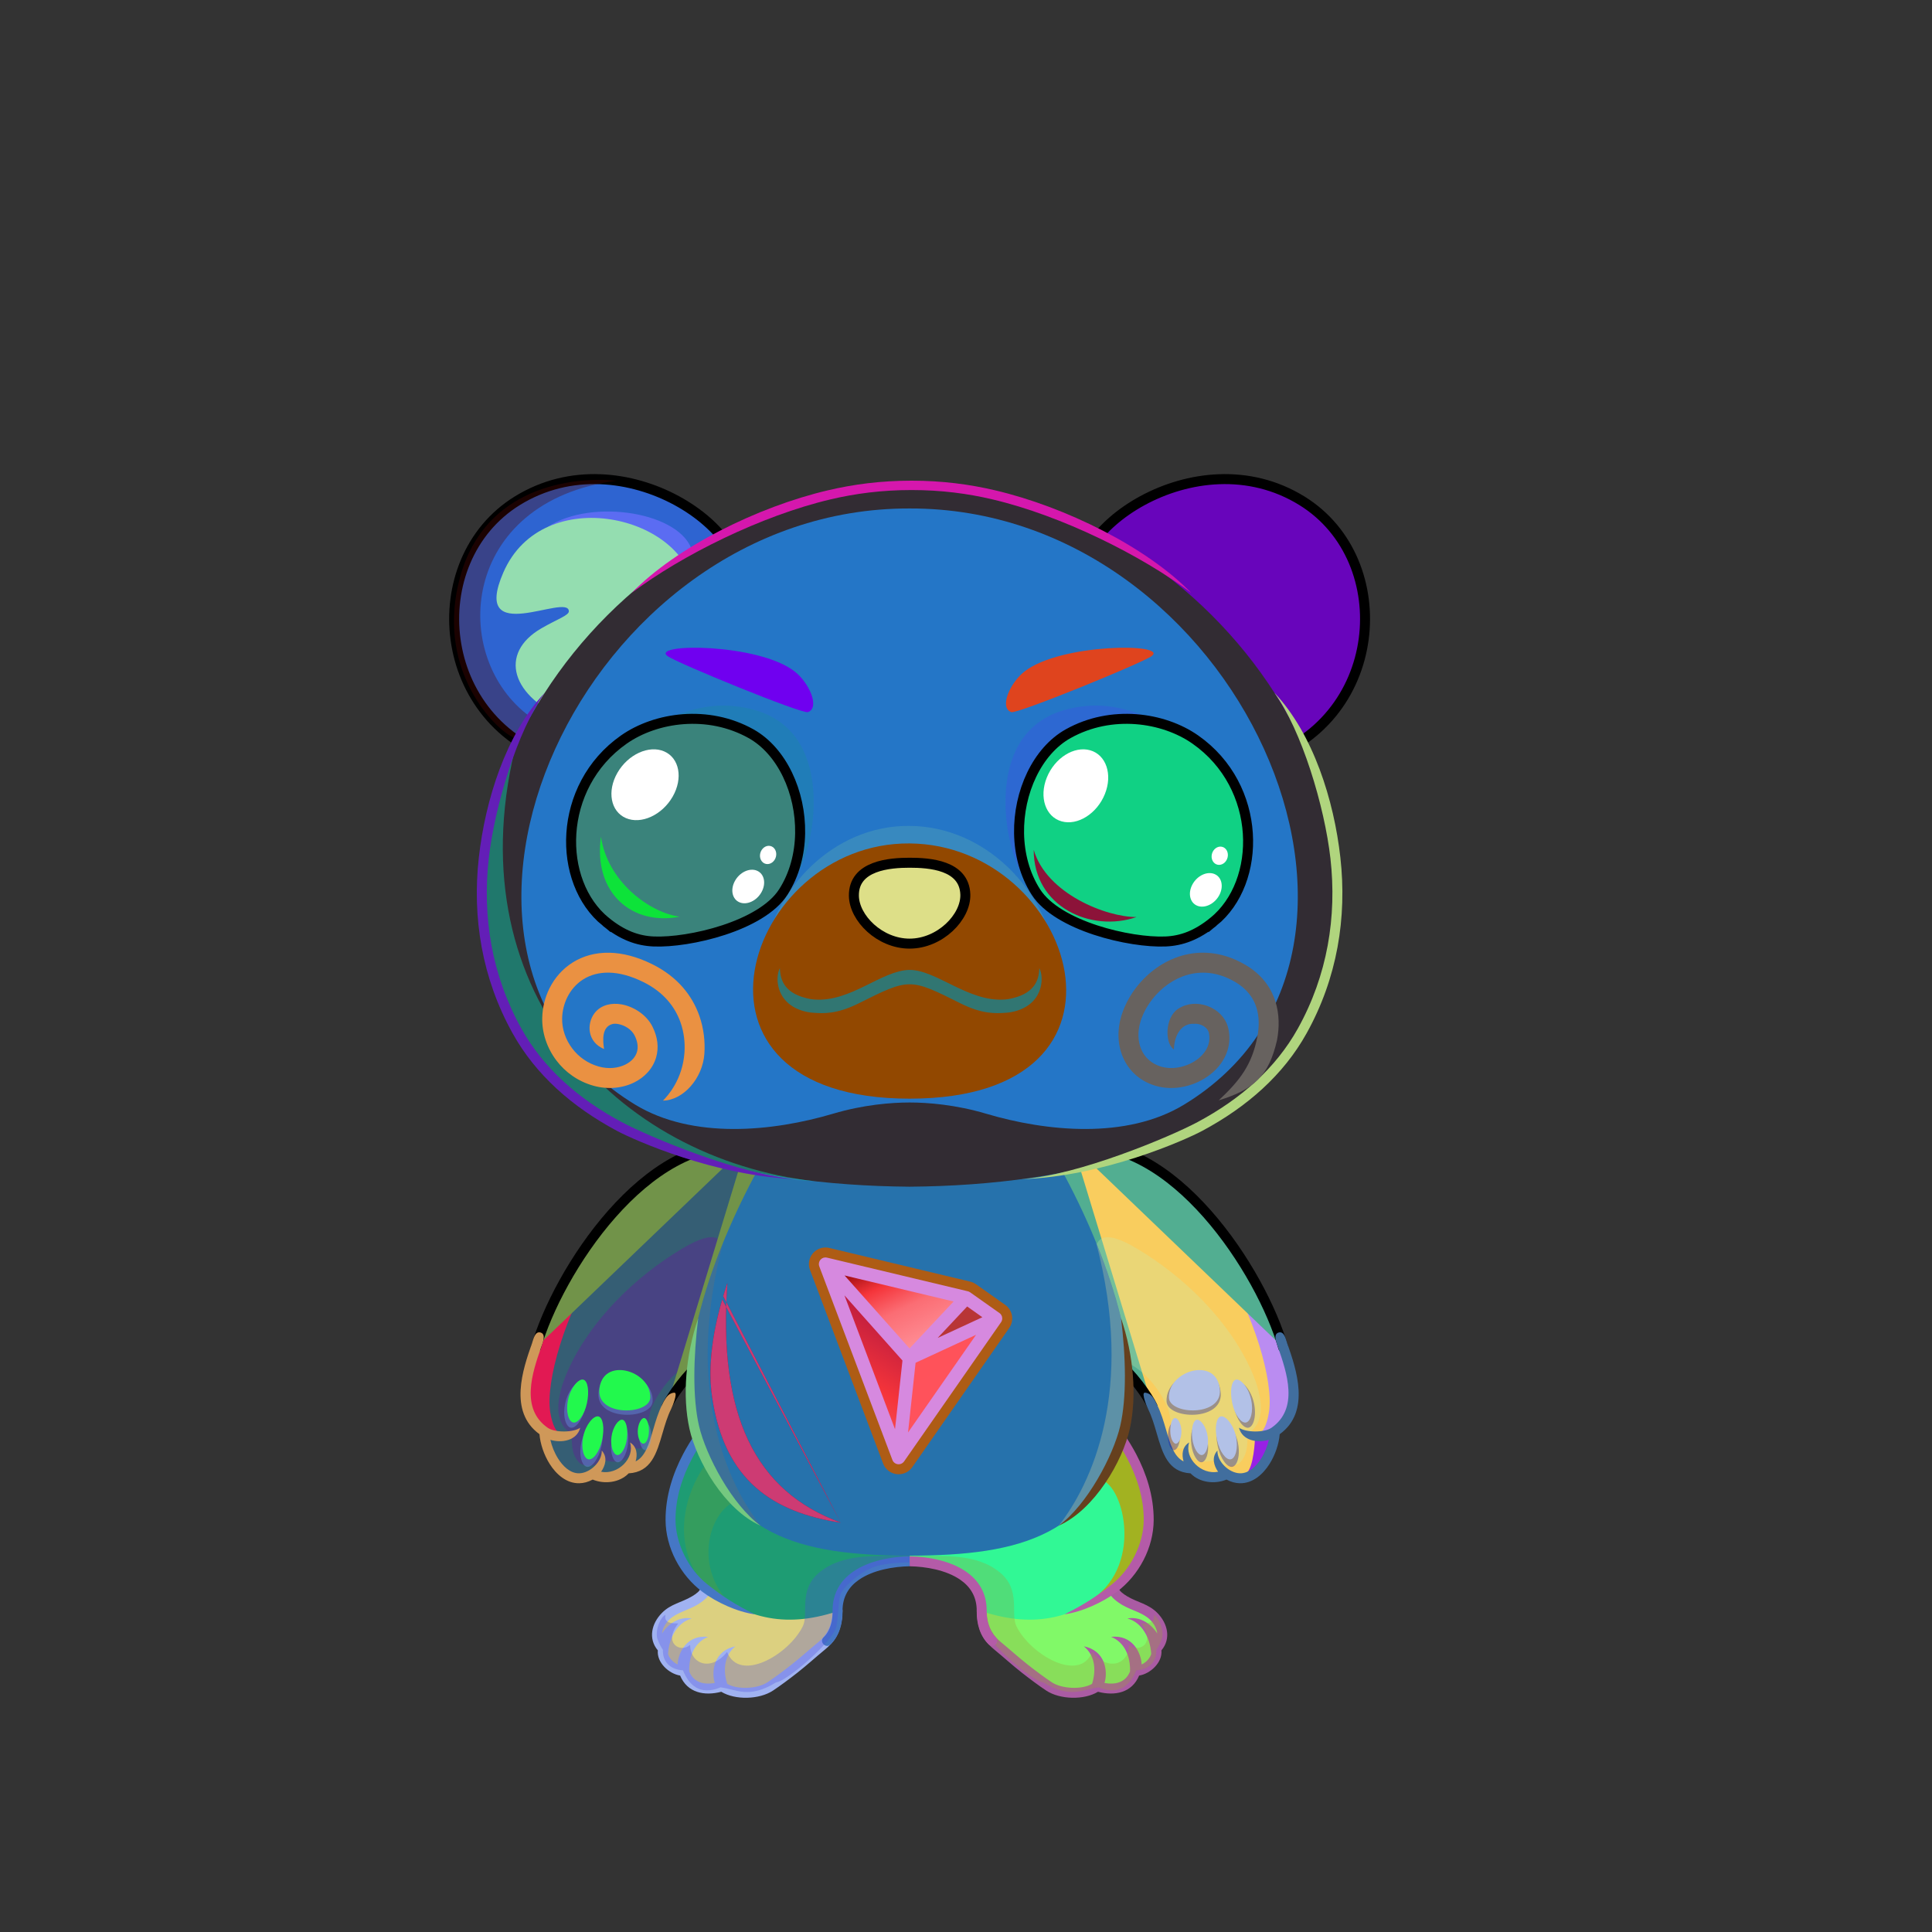 <?xml version="1.0" encoding="UTF-8"?><!DOCTYPE svg PUBLIC "-//W3C//DTD SVG 1.1//EN" "http://www.w3.org/Graphics/SVG/1.1/DTD/svg11.dtd"><!-- Creator: CorelDRAW 2017 --><svg xmlns="http://www.w3.org/2000/svg" xmlns:xlink="http://www.w3.org/1999/xlink" xml:space="preserve" width="290mm" height="290mm" version="1.1" style="shape-rendering:geometricPrecision; text-rendering:geometricPrecision; image-rendering:optimizeQuality; fill-rule:evenodd; clip-rule:evenodd" viewBox="0 0 29000 29000">
 <rect x="0" y="0" width="29000" height="29000" fill="#333333" stroke="none"/>
 <defs>
  <style type="text/css">
   <![CDATA[
    .str2 {stroke:black;stroke-width:150;stroke-miterlimit:22.926}
    .str3 {stroke:black;stroke-width:150;stroke-miterlimit:22.926}
    .str1 {stroke:black;stroke-width:150;stroke-linecap:round;stroke-linejoin:round;stroke-miterlimit:22.926}
    .str0 {stroke:black;stroke-width:150;stroke-linecap:round;stroke-linejoin:round;stroke-miterlimit:22.926}
    .fil10 {fill:none}
    .fil41 {fill:black;fill-rule:nonzero;fill-opacity:-7.8}
    .fil28 {fill:#BFBFBF}
    .fil21 {fill:#F77E80}
    .fil47 {fill:white}
    .fil38 {fill:black;fill-rule:nonzero}
    .fil1 {fill:black;fill-rule:nonzero}
    .fil37 {fill:#F5343A;fill-rule:nonzero}
    .fil35 {fill:black;fill-opacity:0.2}
    .fil42 {fill:black;fill-opacity:0.2}
    .fil4 {fill:black;fill-opacity:0.302}
    .fil30 {fill:black;fill-opacity:0.349}
    .fil11 {fill:black;fill-opacity:0.361}
    .fil33 {fill:black;fill-opacity:0.4}
    .fil46 {fill:black;fill-opacity:0.502}
    .fil20 {fill:url(#id0)}
    .fil18 {fill:url(#id1)}
    .fil19 {fill:url(#id2)}
    .fil22 {fill:url(#id3)}
    .fil36 {fill:url(#id4)}
    .fil12 {fill:url(#id5)}
    .fil15 {fill:url(#id6)}
    .fil17 {fill:url(#id7)}
    .fil34 {fill:url(#id8)}
    .fil43 {fill:url(#id9)}
    .fil13 {fill:url(#id10)}
    .fil16 {fill:url(#id11)}
    .fil29 {fill:url(#id12)}
    .fil26 {fill:url(#id13)}
    .fil24 {fill:url(#id14)}
    .fil9 {fill:url(#id15)}
    .fil45 {fill:url(#id16)}
    .fil50 {fill:url(#id17)}
    .fil5 {fill:url(#id18)}
    .fil0 {fill:url(#id19)}
    .fil44 {fill:url(#id20)}
    .fil53 {fill:url(#id21)}
    .fil32 {fill:url(#id22)}
    .fil48 {fill:url(#id23)}
    .fil6 {fill:url(#id24)}
    .fil7 {fill:url(#id25)}
    .fil25 {fill:url(#id26)}
    .fil39 {fill:url(#id27)}
    .fil40 {fill:url(#id28)}
    .fil2 {fill:url(#id29)}
    .fil27 {fill:url(#id30)}
    .fil49 {fill:url(#id31)}
    .fil51 {fill:url(#id32)}
    .fil52 {fill:url(#id33)}
    .fil23 {fill:url(#id34)}
    .fil3 {fill:url(#id35);fill-opacity:0.91}
    .fil14 {fill:url(#id36)}
    .fil8 {fill:url(#id37)}
    .fil31 {fill:url(#id38)}
   ]]>
  </style>
  <linearGradient id="id0" gradientUnits="userSpaceOnUse" x1="13689.14" y1="19214.55" x2="12400.63" y2="21331.32">
   <stop offset="0" style="stop-opacity:1; stop-color:#BF2225"/>
   <stop offset="0.278" style="stop-opacity:1; stop-color:#BD1C3F"/>
   <stop offset="0.671" style="stop-opacity:1; stop-color:#F5343A"/>
   <stop offset="1" style="stop-opacity:1; stop-color:#F55863"/>
  </linearGradient>
  <linearGradient id="id1" gradientUnits="userSpaceOnUse" x1="12803.88" y1="21499.13" x2="14531.93" y2="18674.16">
   <stop offset="0" style="stop-opacity:1; stop-color:#FF6B72"/>
   <stop offset="0.361" style="stop-opacity:1; stop-color:#F5343A"/>
   <stop offset="1" style="stop-opacity:1; stop-color:#FF9198"/>
  </linearGradient>
  <linearGradient id="id2" gradientUnits="userSpaceOnUse" x1="13143.46" y1="18858.17" x2="13812.47" y2="20261.84">
   <stop offset="0" style="stop-opacity:1; stop-color:#8F070A"/>
   <stop offset="0.29" style="stop-opacity:1; stop-color:#F5343A"/>
   <stop offset="0.569" style="stop-opacity:1; stop-color:#FB6D74"/>
   <stop offset="1" style="stop-opacity:1; stop-color:#FF9198"/>
  </linearGradient>
  <linearGradient id="id3" gradientUnits="userSpaceOnUse" x1="13757.94" y1="19873.88" x2="14692.66" y2="21454.8">
   <stop offset="0" style="stop-opacity:1; stop-color:#FF5258"/>
   <stop offset="1" style="stop-opacity:1; stop-color:#FF525E"/>
  </linearGradient>
  <linearGradient id="id4" gradientUnits="userSpaceOnUse" x1="13653.65" y1="16491.36" x2="13653.65" y2="12660.15">
   <stop offset="0" style="stop-opacity:1; stop-color:#E6E6E6"/>
   <stop offset="0.478" style="stop-opacity:1; stop-color:#FEFEFE"/>
   <stop offset="1" style="stop-opacity:1; stop-color:#FEFEFE"/>
  </linearGradient>
  <linearGradient id="id5" gradientUnits="userSpaceOnUse" x1="17896.65" y1="20497.34" x2="18443.17" y2="21705.21">
   <stop offset="0" style="stop-opacity:1; stop-color:#F5343A"/>
   <stop offset="1" style="stop-opacity:1; stop-color:#FF525E"/>
  </linearGradient>
  <linearGradient id="id6" gradientUnits="userSpaceOnUse" xlink:href="#id5" x1="9410.17" y1="20497.34" x2="8863.65" y2="21705.21">
  </linearGradient>
  <linearGradient id="id7" gradientUnits="userSpaceOnUse" x1="12781.95" y1="19074.78" x2="14553.78" y2="21198.05">
   <stop offset="0" style="stop-opacity:1; stop-color:#8F070A"/>
   <stop offset="0.09" style="stop-opacity:1; stop-color:#AD1114"/>
   <stop offset="0.361" style="stop-opacity:1; stop-color:#F5343A"/>
   <stop offset="1" style="stop-opacity:1; stop-color:#FF9198"/>
  </linearGradient>
  <linearGradient id="id8" gradientUnits="userSpaceOnUse" x1="13682.04" y1="16946.48" x2="13682.04" y2="7632.17">
   <stop offset="0" style="stop-opacity:1; stop-color:#CCBDBA"/>
   <stop offset="0.478" style="stop-opacity:1; stop-color:#FEFEFE"/>
   <stop offset="1" style="stop-opacity:1; stop-color:#FEFEFE"/>
  </linearGradient>
  <linearGradient id="id9" gradientUnits="userSpaceOnUse" x1="10647.75" y1="14118.59" x2="9910.58" y2="10870.69">
   <stop offset="0" style="stop-opacity:1; stop-color:#B31046"/>
   <stop offset="1" style="stop-opacity:1; stop-color:#190540"/>
  </linearGradient>
  <linearGradient id="id10" gradientUnits="userSpaceOnUse" x1="9220.43" y1="22079.64" x2="10384.51" y2="17298.75">
   <stop offset="0" style="stop-opacity:1; stop-color:#7D7D7D"/>
   <stop offset="0.102" style="stop-opacity:1; stop-color:#7D7D7D"/>
   <stop offset="0.71" style="stop-opacity:1; stop-color:#2C302F"/>
   <stop offset="1" style="stop-opacity:1; stop-color:#030909"/>
  </linearGradient>
  <linearGradient id="id11" gradientUnits="userSpaceOnUse" x1="13620.72" y1="23351.22" x2="13620.72" y2="17442.01">
   <stop offset="0" style="stop-opacity:1; stop-color:#7D7D7D"/>
   <stop offset="0.251" style="stop-opacity:1; stop-color:#707171"/>
   <stop offset="0.749" style="stop-opacity:1; stop-color:#2C302F"/>
   <stop offset="1" style="stop-opacity:1; stop-color:#030909"/>
  </linearGradient>
  <linearGradient id="id12" gradientUnits="userSpaceOnUse" x1="10190.65" y1="10122.86" x2="7704.9" y2="8467.66">
   <stop offset="0" style="stop-opacity:1; stop-color:#7D7D7D"/>
   <stop offset="0.549" style="stop-opacity:1; stop-color:#2C302F"/>
   <stop offset="1" style="stop-opacity:1; stop-color:#030909"/>
  </linearGradient>
  <linearGradient id="id13" gradientUnits="userSpaceOnUse" x1="7575.87" y1="7709.92" x2="10384.71" y2="10907.07">
   <stop offset="0" style="stop-opacity:1; stop-color:#C4C4C4"/>
   <stop offset="0.349" style="stop-opacity:1; stop-color:#A0A0A0"/>
   <stop offset="0.749" style="stop-opacity:1; stop-color:#2C302F"/>
   <stop offset="1" style="stop-opacity:1; stop-color:#030909"/>
  </linearGradient>
  <linearGradient id="id14" gradientUnits="userSpaceOnUse" x1="19730.95" y1="7709.92" x2="16922.11" y2="10907.07">
   <stop offset="0" style="stop-opacity:1; stop-color:#ABABAB"/>
   <stop offset="0.749" style="stop-opacity:1; stop-color:#2C302F"/>
   <stop offset="1" style="stop-opacity:1; stop-color:#030909"/>
  </linearGradient>
  <linearGradient id="id15" gradientUnits="userSpaceOnUse" x1="19075.86" y1="21645.25" x2="18708.72" y2="22027.64">
   <stop offset="0" style="stop-opacity:1; stop-color:#ABABAB"/>
   <stop offset="1" style="stop-opacity:1; stop-color:#A8A8A8"/>
  </linearGradient>
  <linearGradient id="id16" gradientUnits="userSpaceOnUse" x1="10689.25" y1="10750.88" x2="10421.03" y2="13470.77">
   <stop offset="0" style="stop-opacity:1; stop-color:black"/>
   <stop offset="0.522" style="stop-opacity:1; stop-color:#540E11"/>
   <stop offset="1" style="stop-opacity:1; stop-color:#B5072D"/>
  </linearGradient>
  <linearGradient id="id17" gradientUnits="userSpaceOnUse" xlink:href="#id16" x1="16617.57" y1="10750.88" x2="16885.79" y2="13470.77">
  </linearGradient>
  <linearGradient id="id18" gradientUnits="userSpaceOnUse" x1="11400.37" y1="23856.92" x2="11011.11" y2="25431.93">
   <stop offset="0" style="stop-opacity:1; stop-color:#7D7D7D"/>
   <stop offset="0.2" style="stop-opacity:1; stop-color:#7D7D7D"/>
   <stop offset="0.31" style="stop-opacity:1; stop-color:#767777"/>
   <stop offset="0.541" style="stop-opacity:1; stop-color:#5B5C5C"/>
   <stop offset="0.839" style="stop-opacity:1; stop-color:#2C302F"/>
   <stop offset="1" style="stop-opacity:1; stop-color:#2C302F"/>
  </linearGradient>
  <linearGradient id="id19" gradientUnits="userSpaceOnUse" xlink:href="#id18" x1="15907.29" y1="23856.92" x2="16296.55" y2="25431.93">
  </linearGradient>
  <linearGradient id="id20" gradientUnits="userSpaceOnUse" x1="12558.2" y1="12967.11" x2="9035.13" y2="11786.32">
   <stop offset="0" style="stop-opacity:1; stop-color:#FF333A"/>
   <stop offset="0.502" style="stop-opacity:1; stop-color:#FFF4D4"/>
   <stop offset="1" style="stop-opacity:1; stop-color:#FF333A"/>
  </linearGradient>
  <linearGradient id="id21" gradientUnits="userSpaceOnUse" x1="13828.69" y1="13436.25" x2="13846.44" y2="13107.02">
   <stop offset="0" style="stop-opacity:1; stop-color:#7C7B7B"/>
   <stop offset="1" style="stop-opacity:1; stop-color:white"/>
  </linearGradient>
  <linearGradient id="id22" gradientUnits="userSpaceOnUse" x1="14395.16" y1="7305.38" x2="12783.23" y2="17781.13">
   <stop offset="0" style="stop-opacity:1; stop-color:#A1A1A1"/>
   <stop offset="0.18" style="stop-opacity:1; stop-color:#7D7D7D"/>
   <stop offset="0.749" style="stop-opacity:1; stop-color:#2C302F"/>
   <stop offset="1" style="stop-opacity:1; stop-color:#030909"/>
  </linearGradient>
  <linearGradient id="id23" gradientUnits="userSpaceOnUse" xlink:href="#id9" x1="16659.07" y1="14118.59" x2="17396.24" y2="10870.69">
  </linearGradient>
  <linearGradient id="id24" gradientUnits="userSpaceOnUse" x1="12778.35" y1="24070.82" x2="10976.44" y2="20983.98">
   <stop offset="0" style="stop-opacity:1; stop-color:#7D7D7D"/>
   <stop offset="0.361" style="stop-opacity:1; stop-color:#7B7B7B"/>
   <stop offset="0.588" style="stop-opacity:1; stop-color:#5E6060"/>
   <stop offset="1" style="stop-opacity:1; stop-color:#030909"/>
  </linearGradient>
  <linearGradient id="id25" gradientUnits="userSpaceOnUse" xlink:href="#id10" x1="18086.39" y1="22079.64" x2="16922.31" y2="17298.75">
  </linearGradient>
  <linearGradient id="id26" gradientUnits="userSpaceOnUse" x1="17824.08" y1="8537.58" x2="18152.22" y2="7582.43">
   <stop offset="0" style="stop-opacity:1; stop-color:#BFBFBF"/>
   <stop offset="1" style="stop-opacity:1; stop-color:#9E9E9E"/>
  </linearGradient>
  <linearGradient id="id27" gradientUnits="userSpaceOnUse" x1="15378.24" y1="9791.98" x2="16842.65" y2="10373.67">
   <stop offset="0" style="stop-opacity:1; stop-color:#7D7D7D"/>
   <stop offset="0.749" style="stop-opacity:1; stop-color:#2C302F"/>
   <stop offset="1" style="stop-opacity:1; stop-color:#030909"/>
  </linearGradient>
  <linearGradient id="id28" gradientUnits="userSpaceOnUse" xlink:href="#id27" x1="11928.58" y1="9791.98" x2="10464.17" y2="10373.67">
  </linearGradient>
  <linearGradient id="id29" gradientUnits="userSpaceOnUse" xlink:href="#id24" x1="14529.31" y1="24070.82" x2="16331.22" y2="20983.98">
  </linearGradient>
  <linearGradient id="id30" gradientUnits="userSpaceOnUse" xlink:href="#id12" x1="17116.17" y1="10122.86" x2="19601.92" y2="8467.66">
  </linearGradient>
  <linearGradient id="id31" gradientUnits="userSpaceOnUse" xlink:href="#id20" x1="14748.62" y1="12967.11" x2="18271.69" y2="11786.32">
  </linearGradient>
  <radialGradient id="id32" gradientUnits="userSpaceOnUse" gradientTransform="matrix(1 -0 -0 0.726 0 3754)" cx="13653.67" cy="13690.59" r="836.48" fx="13653.67" fy="13690.59">
   <stop offset="0" style="stop-opacity:1; stop-color:#939393"/>
   <stop offset="0.6" style="stop-opacity:1; stop-color:#4C4949"/>
   <stop offset="0.851" style="stop-opacity:1; stop-color:#171616"/>
   <stop offset="1" style="stop-opacity:1; stop-color:#171616"/>
  </radialGradient>
  <radialGradient id="id33" gradientUnits="userSpaceOnUse" gradientTransform="matrix(1 -0 -0 0.584 0 5555)" xlink:href="#id32" cx="13653.67" cy="13340.43" r="836.48" fx="13653.67" fy="13340.43">
  </radialGradient>
  <radialGradient id="id34" gradientUnits="userSpaceOnUse" gradientTransform="matrix(0.985 -0 -0 1.111 207 -2221)" cx="13832.97" cy="19992.25" r="1397.02" fx="13832.97" fy="19992.25">
   <stop offset="0" style="stop-opacity:1; stop-color:#454545"/>
   <stop offset="0.71" style="stop-opacity:1; stop-color:#171616"/>
   <stop offset="1" style="stop-opacity:1; stop-color:#171616"/>
  </radialGradient>
  <linearGradient id="id35" gradientUnits="userSpaceOnUse" x1="16379.65" y1="23995.82" x2="17110.41" y2="21271.11">
   <stop offset="0" style="stop-opacity:1; stop-color:#D4D4D4"/>
   <stop offset="1" style="stop-opacity:1; stop-color:#5E6363"/>
  </linearGradient>
  <linearGradient id="id36" gradientUnits="userSpaceOnUse" x1="8903.26" y1="21515.15" x2="9511.95" y2="17305.01">
   <stop offset="0" style="stop-opacity:1; stop-color:#ABABAB"/>
   <stop offset="1" style="stop-opacity:1; stop-color:#454A4A"/>
  </linearGradient>
  <linearGradient id="id37" gradientUnits="userSpaceOnUse" xlink:href="#id36" x1="18403.56" y1="21515.15" x2="17794.87" y2="17305.01">
  </linearGradient>
  <linearGradient id="id38" gradientUnits="userSpaceOnUse" xlink:href="#id26" x1="20525.66" y1="9956.2" x2="18041.58" y2="8369.4">
  </linearGradient>
 </defs>
 <g id="RightLeg-Bear0">
  <path class="fil0" d="M17045.02 25080.05c-65.86,213.15 -260.14,328.14 -578.17,231.97 -81.99,81.51 -466.13,170.06 -720.09,2.31 -240.73,-159.02 -606.9,-457.49 -719.53,-564.43 -95.91,-91.05 -335.19,-219.71 -291.56,-564.9 777.18,87.34 1298.98,173.09 1927.21,-305.82 18.37,145.39 320.47,205.15 479.18,266.38 232.58,89.72 426.12,392.23 210.82,604.16 41.81,135.05 -121.47,330.33 -307.86,330.33z" style="fill:#81f968"/>
  <path class="fil1" d="M16962.6 25088.87c-67.54,167.03 -220.17,202.59 -383.78,173.31 53.44,-170.94 15.37,-485.87 -309.29,-549.81 160.12,130.35 191.43,344.76 122.6,562.86 -153.48,90.33 -454.38,75.57 -604.06,-23.3 -104.61,-69.1 -234.66,-166.07 -356.83,-261.92 -142.47,-111.77 -270.73,-229.09 -408.59,-342.46 -97.28,-79.99 -204.79,-212.04 -212.86,-453.17 5.18,-40.93 -23.81,-78.32 -64.74,-83.5 -40.93,-5.18 -84.35,23.5 -83.5,64.74 7.11,344.18 143.59,486.54 266.18,587.35 138.68,114.04 267.52,232.32 410.93,344.82 124.23,97.46 257.57,196.8 366.79,268.94 204.89,135.33 566.96,144.82 775.86,17.28 251.24,65.96 509.04,17.67 617.62,-243.3 169.19,-26.96 352.23,-196.26 334.48,-377.99 148.84,-176.72 93.4,-405.04 -60.46,-561.35 -136.41,-138.6 -293.81,-154.8 -454.41,-250.84 -65.73,-39.3 -119.7,-82.31 -124.62,-120.29l-137.17 72.77c19.78,63.97 119.47,136.64 185.03,175.84 138.41,82.77 316.15,117.3 424.53,227.4 52.93,53.78 97.63,126.43 104.3,203.14 -86.31,-137.49 -252.39,-261.4 -446.65,-225.36 212.7,56.68 340.51,283.67 356.31,531.71 -17.61,67.46 -81.66,129.94 -143.55,158.4 -8.28,-179.76 -140.66,-449.4 -458.95,-414.63 196.97,78.69 290.7,282.6 284.83,519.36z" style="fill:#aa5ba3"/>
  <path class="fil2" d="M13653.83 20746.55c650.97,0 2263.38,-51.99 2620.02,230.07 302.7,239.4 971.26,977.51 968.73,1838.18 -1.31,444.58 -256.15,819.29 -523.76,1019.76 -578.07,425.76 -1150.44,626.57 -1983.15,350.44 7.37,-583.47 -642.22,-741.69 -1081.84,-749.4l0 -2689.05z" style="fill:#31f895"/>
  <path class="fil3" d="M16247.15 24087.66c758.27,-294.07 985.42,-968.78 985.88,-1126.95 2.26,-775.51 -323.08,-1480.28 -651.92,-1781.6 -248.58,370.38 -140.96,1000.41 -29.08,1039.06 361.61,166.96 608.94,1430.06 -304.88,1869.49z" style="fill:#adab16"/>
  <path class="fil4" d="M15007.5 23601.77c323.63,266.52 154.86,620.16 250.55,811.8 213.94,428.44 951.06,851.73 1135.8,383.18 233.75,293.7 550.44,191.8 554.21,-107.14 148.9,130.48 410.71,-28.9 178.44,-320.73 54.27,-4.37 221.52,15.54 191.31,-128.69 70.38,25.9 155.88,211.86 124.53,351.15 -33.65,94.58 -57.67,128.64 -85.36,173.29 5.83,170.67 -97.86,293.21 -301.19,307.99 -85.17,209.73 -244.91,387.26 -564.93,254.73 -236.98,30.75 -426.27,177.18 -833.54,-74.78l-0.14 0c-149.73,-7.47 -865.33,-621 -905.48,-840.21 -29.93,-163.39 -30,-400.16 -61.55,-482.5 -37.3,-97.35 -258.05,-310.81 -484.64,-402.63 -115.48,-46.79 -333.67,-73.12 -551.84,-75.26l0 -101.06c484.92,12.09 994.3,-45.24 1353.83,250.86z" style="fill:#9aa13a"/>
  <path class="fil1" d="M16689.71 23781.69c-237.77,187.29 -416.69,303.06 -710.77,449.51 260.19,-35.35 573.2,-178.31 784.7,-336.87 332.28,-249.12 552.44,-662.15 553.65,-1079.53 1.06,-359.93 -110.07,-697.96 -263.66,-989.4 -226.43,-429.65 -547.13,-759.98 -733.49,-907.37 -32.35,-25.56 -79.32,-20.05 -104.88,12.3 -25.56,32.35 -20.05,79.32 12.3,104.88 175.54,138.83 478.26,451.2 693.65,859.91 143.68,272.63 247.63,587.32 246.66,919.68 -1.04,357.82 -198.12,746.3 -478.16,966.89zm-1744.6 794.49c70.91,68.22 -32.82,176.03 -103.72,107.82 -135.15,-130.4 -182.68,-317.22 -180.43,-499.88 2.74,-217.97 -98.64,-368.84 -245.95,-470.89 -212.56,-147.24 -519.37,-198.52 -761.18,-202.9l0 -149.45 1.17 0.01c264.94,4.65 604.06,62.42 844.97,229.3 185.93,128.8 313.88,319.59 310.41,595.69 -1.74,139.36 31.09,290.31 134.73,390.3z" style="fill:#b45ba8"/>
 </g>
 <g id="LeftLeg-Bear0">
  <path class="fil5" d="M10262.64 25080.05c65.86,213.15 260.14,328.14 578.17,231.97 81.99,81.51 466.13,170.06 720.09,2.31 240.73,-159.02 606.9,-457.49 719.53,-564.43 95.91,-91.05 335.19,-219.71 291.56,-564.9 -777.18,87.34 -1298.98,173.09 -1927.21,-305.82 -18.37,145.39 -320.47,205.15 -479.18,266.38 -232.58,89.72 -426.12,392.23 -210.82,604.16 -41.81,135.05 121.47,330.33 307.86,330.33z" style="fill:#dcd080"/>
  <path class="fil1" d="M10345.06 25088.87c67.54,167.03 220.17,202.59 383.78,173.31 -53.44,-170.94 -15.37,-485.87 309.29,-549.81 -160.12,130.35 -191.43,344.76 -122.6,562.86 153.48,90.33 454.38,75.57 604.06,-23.3 104.61,-69.1 234.66,-166.07 356.83,-261.92 142.47,-111.77 270.73,-229.09 408.59,-342.46 97.28,-79.99 204.79,-212.04 212.86,-453.17 -5.18,-40.93 23.81,-78.32 64.74,-83.5 40.93,-5.18 84.35,23.5 83.5,64.74 -7.11,344.18 -143.59,486.54 -266.18,587.35 -138.68,114.04 -267.52,232.32 -410.93,344.82 -124.23,97.46 -257.57,196.8 -366.79,268.94 -204.89,135.33 -566.96,144.82 -775.86,17.28 -251.24,65.96 -509.04,17.67 -617.62,-243.3 -169.19,-26.96 -352.23,-196.26 -334.48,-377.99 -148.84,-176.72 -93.4,-405.04 60.46,-561.35 136.41,-138.6 293.81,-154.8 454.41,-250.84 65.73,-39.3 119.7,-82.31 124.62,-120.29l137.17 72.77c-19.78,63.97 -119.47,136.64 -185.03,175.84 -138.41,82.77 -316.15,117.3 -424.53,227.4 -52.93,53.78 -97.63,126.43 -104.3,203.14 86.31,-137.49 252.39,-261.4 446.65,-225.36 -212.7,56.68 -340.51,283.67 -356.31,531.71 17.61,67.46 81.66,129.94 143.55,158.4 8.28,-179.76 140.66,-449.4 458.95,-414.63 -196.97,78.69 -290.7,282.6 -284.83,519.36z" style="fill:#a0b2f1"/>
  <path class="fil6" d="M13653.83 20746.55c-650.97,0 -2263.38,-51.99 -2620.02,230.07 -302.7,239.4 -971.26,977.51 -968.73,1838.18 1.31,444.58 256.15,819.29 523.76,1019.76 578.07,425.76 1150.44,626.57 1983.15,350.44 -7.37,-583.47 642.22,-741.69 1081.84,-749.4l0 -2689.05z" style="fill:#1e9c73"/>
  <path class="fil4" d="M10961.07 24074.14c-950.21,-479.04 -872.02,-1699.12 -88.35,-2417.2 248.58,370.38 293.58,837.57 181.7,876.22 -366.02,105.22 -681.82,938.29 -93.35,1540.98z" style="fill:#67a12f"/>
  <path class="fil1" d="M10617.95 23781.69c237.77,187.29 416.69,303.06 710.77,449.51 -260.19,-35.35 -573.2,-178.31 -784.7,-336.87 -332.28,-249.12 -552.44,-662.15 -553.65,-1079.53 -1.06,-359.93 110.07,-697.96 263.66,-989.4 226.43,-429.65 547.13,-759.98 733.49,-907.37 32.35,-25.56 79.32,-20.05 104.88,12.3 25.56,32.35 20.05,79.32 -12.3,104.88 -175.54,138.83 -478.26,451.2 -693.65,859.91 -143.68,272.63 -247.63,587.32 -246.66,919.68 1.04,357.82 198.12,746.3 478.16,966.89zm1744.6 794.49c-70.91,68.22 32.82,176.03 103.72,107.82 135.15,-130.4 182.68,-317.22 180.43,-499.88 -2.74,-217.97 98.64,-368.84 245.95,-470.89 212.56,-147.24 519.37,-198.52 761.18,-202.9l0 -149.45 -1.17 0.01c-264.94,4.65 -604.06,62.42 -844.97,229.3 -185.93,128.8 -313.88,319.59 -310.41,595.69 1.74,139.36 -31.09,290.31 -134.73,390.3z" style="fill:#4577c5"/>
  <path class="fil4" d="M12299.84 23601.77c-323.63,266.52 -154.86,620.16 -250.55,811.8 -213.94,428.44 -951.06,851.73 -1135.8,383.18 -233.75,293.7 -550.44,191.8 -554.21,-107.14 -148.9,130.48 -410.71,-28.9 -178.44,-320.73 -54.27,-4.37 -221.52,15.54 -191.31,-128.69 -70.38,25.9 -155.88,211.86 -124.53,351.15 33.65,94.58 57.67,128.64 85.36,173.29 -5.83,170.67 97.86,293.21 301.19,307.99 85.17,209.73 244.91,387.26 564.93,254.73 236.98,30.75 426.27,177.18 833.54,-74.78l0.14 0c149.73,-7.47 865.33,-621 905.48,-840.21 29.93,-163.39 30,-400.16 61.55,-482.5 37.3,-97.35 258.05,-310.81 484.64,-402.63 115.48,-46.79 333.67,-73.12 551.84,-75.26l0 -101.06c-484.92,12.09 -994.3,-45.24 -1353.83,250.86z" style="fill:#4b4ae0"/>
 </g>
 <g id="RightHand-Bear0">
 <animateTransform type="translate" values="0;0 200;0;0 200;0;0 200;0;0 200;0" dur="10" repeatCount="indefinite" additive="sum" attributeName="transform"/>
  <path class="fil7" d="M16110.99 17210.14c1487.2,-179.62 2829.8,1878.2 3150.73,3021.26 94.03,334.9 165.7,590.8 146.22,847.93 -12.5,164.95 -144.13,356.5 -256.15,433.59 -154.64,374.06 -196.29,563.77 -432.28,655.06 -96.5,37.33 -209.28,-31.83 -313.36,-33.88 -102.12,-2.02 -195.54,63.8 -297.83,21.9 -118.74,-48.63 -208.79,-50.73 -317.52,-155.9 -48.04,-46.46 -149.23,-32.01 -196.34,-97.14 -137.18,-189.62 -211.82,-519.89 -296.13,-789.96 -48.35,-154.87 -295.31,-476.71 -570.89,-704.91 -149.09,-820.19 -321.58,-1468.41 -1092.14,-3106.53 168.83,-46.29 289.96,-68.99 475.69,-91.42z" style="fill:#f9cd5e"/>
  <path class="fil8" d="M17033.73 17369.7c1208.49,612.69 3170.21,3646.62 2131.29,4081.48 -195.21,81.7 -355.81,95.88 -355.81,95.88 0,0 172,59.51 238.13,-348.37 74.25,-458.03 -222.32,-1479.37 -735.07,-2289.93 -498.82,-788.55 -1023.61,-1462.09 -1427.02,-1600.09 -335.13,-114.63 148.48,61.03 148.48,61.03z" style="fill:#ba8cf1"/>
  <path class="fil9" d="M18837.86 21590.98c0,0 -15.44,445.39 -134.5,526.97 -119.06,81.58 209.5,-88.21 293.27,-230.42 83.77,-142.21 114.63,-353.87 114.63,-353.87l-273.4 57.32z" style="fill:#9821e4"/>
  <path class="fil10 str0" d="M16110.99 17205.14c1487.2,-179.62 2823.27,1880.05 3150.73,3021.26m-1963.39 881.6c-68.57,-147.09 -295.31,-476.71 -570.89,-704.91 -149.09,-820.19 -321.58,-1468.41 -1092.14,-3106.53 168.83,-46.29 289.96,-68.99 475.69,-91.42" style="fill:#52ae91"/>
  <path class="fil4" d="M16727.44 20408.09c-173.81,-1053.32 -718.32,-2297.45 340.52,-1665.19 704.21,420.47 1376.56,1074.48 1712.98,1826.51 188.08,420.42 215.26,792.27 -48.11,944.83 -20.33,122.02 14.8,287.6 -111.79,431.12 -72.79,82.53 -276.48,73.14 -358.24,-35.08 -421.29,118.61 -398.52,-135.65 -443.51,-164.42 -43.48,-27.81 -139.4,39.08 -184.27,-52.87 -50.97,-104.44 -37.96,-417.65 -121.09,-593.43 -219.4,-463.89 -574.4,-694.62 -786.49,-691.47z" style="fill:#c8ecad"/>
  <path class="fil1" d="M19189.61 20002.65c89,-29.24 112.46,105.4 134.97,169.88 130.12,372.59 354.65,1015.84 -115.5,1354.96 -11.45,142.69 -66.57,310.32 -153.54,447.59 -98.14,154.89 -251.83,293.46 -445.9,288.96 -64.5,-1.5 -131.3,-18.64 -199.31,-55.06 -175.97,72.73 -404.38,47.34 -540.06,-93.53 -338.2,-20.25 -419.03,-297.56 -508.88,-605.81 -35.64,-122.28 -72.9,-250.1 -129.86,-362.95 -18.6,-36.89 -93.08,-220.91 -56.19,-239.51 15.72,-7.93 66.22,3.88 100.82,36.19 46.59,43.49 78.3,114.77 88.97,135.94 62.75,124.33 102.14,259.45 139.82,388.73 60.09,206.16 115.33,395.45 260.74,467.92 -29.02,-101.22 -22.04,-218.67 83.96,-284.43 -75.64,237.25 182.22,489.66 434.39,439.97 -64.55,-92.2 -101.19,-218.7 -9.86,-318.11 -5.91,163.55 171.75,337.36 338.38,341.23 137.74,3.17 248.09,-111.97 316.42,-219.82 55.25,-87.21 95.42,-187.6 116.37,-282.13 -169.22,50.33 -397.01,13.81 -448.25,-182.45 104,73.31 377.95,77.3 488.18,1.12 414.2,-287.73 231.63,-827.19 98.08,-1209.59 -22.08,-63.24 -77.52,-192.49 6.25,-219.1z" style="fill:#416e9e"/>
  <path class="fil11" d="M17621.41 21767.77c-44.23,0.54 -88.59,-86.91 -89.97,-201.35 -1.39,-114.46 33.34,-207.69 77.57,-208.22 44.23,-0.53 99.66,95.54 101.05,209.99 1.38,114.46 -44.43,199.05 -88.65,199.58zm702.29 -855.75c29.65,427.18 -805.17,395.66 -813.4,120.01 -13.08,-437.77 775.51,-665.92 813.4,-120.01zm417.47 517.84c-74.25,15.86 -178.47,-116.28 -219.52,-308.41 -41.04,-192.13 -14.14,-360.75 60.1,-376.61 74.25,-15.86 200.04,127.05 241.08,319.18 41.04,192.14 -7.42,349.98 -81.66,365.84zm-242.56 587.53c-74.24,15.86 -178.47,-116.28 -219.51,-308.41 -41.05,-192.13 -14.15,-360.75 60.09,-376.61 74.25,-15.86 200.04,127.05 241.08,319.19 41.05,192.13 -7.41,349.97 -81.66,365.83zm-459.74 -68.25c-61.01,7.69 -136.03,-106.13 -155.93,-264.02 -19.89,-157.89 13.43,-292.12 74.44,-299.8 61.01,-7.69 152.69,116.31 172.59,274.19 19.89,157.89 -30.09,281.94 -91.1,289.63z" style="fill:#0e14ab"/>
  <path class="fil12" d="M17650.5 21670.08c-41.57,0.51 -83.27,-81.69 -84.57,-189.27 -1.3,-107.59 31.34,-195.22 72.92,-195.72 41.57,-0.5 93.68,89.81 94.98,197.39 1.3,107.59 -41.76,187.1 -83.33,187.6zm660.15 -804.39c27.87,401.54 -756.85,371.91 -764.59,112.81 -12.29,-411.5 728.97,-625.96 764.59,-112.81zm392.41 486.76c-69.79,14.91 -167.76,-109.3 -206.34,-289.9 -38.58,-180.6 -13.3,-339.1 56.49,-354.01 69.79,-14.91 188.03,119.43 226.61,300.03 38.58,180.6 -6.97,328.97 -76.76,343.88zm-228 552.27c-69.79,14.91 -167.76,-109.3 -206.34,-289.9 -38.58,-180.6 -13.3,-339.1 56.49,-354.01 69.79,-14.91 188.03,119.43 226.61,300.03 38.58,180.6 -6.97,328.97 -76.76,343.88zm-432.15 -64.16c-57.35,7.23 -127.87,-99.76 -146.57,-248.17 -18.7,-148.41 12.62,-274.59 69.97,-281.81 57.35,-7.23 143.53,109.33 162.23,257.74 18.7,148.41 -28.28,265.02 -85.63,272.24z" style="fill:#b2c1e7"/>
  <path class="fil10 str1" d="M18409.93 10222.23c0,0 -1319.27,-1451.7 -2155.07,-1297.46" style="fill:#042b73"/>
 </g>
 <g id="LeftHand-Bear0">
 <animateTransform type="translate" values="0;0 200;0;0 200;0;0 200;0;0 200;0" dur="10" repeatCount="indefinite" additive="sum" attributeName="transform"/>
  <path class="fil13" d="M11195.83 17210.14c-1487.2,-179.62 -2829.8,1878.2 -3150.73,3021.26 -94.03,334.9 -165.7,590.8 -146.22,847.93 12.5,164.95 144.13,356.5 256.15,433.59 154.64,374.06 196.29,563.77 432.28,655.06 96.5,37.33 209.28,-31.83 313.36,-33.88 102.12,-2.02 195.54,63.8 297.83,21.9 118.74,-48.63 208.79,-50.73 317.52,-155.9 48.04,-46.46 149.23,-32.01 196.34,-97.14 137.18,-189.62 211.82,-519.89 296.13,-789.96 48.35,-154.87 295.31,-476.71 570.89,-704.91 149.09,-820.19 321.58,-1468.41 1092.14,-3106.53 -168.83,-46.29 -289.96,-68.99 -475.69,-91.42z" style="fill:#355e74"/>
  <path class="fil14" d="M10273.09 17369.7c-1208.49,612.69 -3170.21,3646.62 -2131.29,4081.48 195.21,81.7 355.81,95.88 355.81,95.88 0,0 -172,59.51 -238.13,-348.37 -74.25,-458.03 222.32,-1479.37 735.07,-2289.93 498.82,-788.55 1023.61,-1462.09 1427.02,-1600.09 335.13,-114.63 -148.48,61.03 -148.48,61.03z" style="fill:#e21953"/>
  <path class="fil4" d="M10579.38 20408.09c173.81,-1053.32 718.32,-2297.45 -340.52,-1665.19 -704.21,420.47 -1376.56,1074.48 -1712.98,1826.51 -188.08,420.42 -215.26,792.27 48.11,944.83 20.33,122.02 -14.8,287.6 111.79,431.12 72.79,82.53 276.48,73.14 358.24,-35.08 421.29,118.61 398.52,-135.65 443.51,-164.42 43.48,-27.81 139.4,39.08 184.27,-52.87 50.97,-104.44 37.96,-417.65 121.09,-593.43 219.4,-463.89 574.4,-694.62 786.49,-691.47z" style="fill:#7504a6"/>
  <path class="fil10 str0" d="M11195.83 17205.14c-1487.2,-179.62 -2823.27,1880.05 -3150.73,3021.26m1963.39 881.6c68.57,-147.09 295.31,-476.71 570.89,-704.91 149.09,-820.19 321.58,-1468.41 1092.14,-3106.53 -168.83,-46.29 -289.96,-68.99 -475.69,-91.42" style="fill:#719349"/>
  <path class="fil1" d="M8117.21 20002.65c-89,-29.24 -112.46,105.4 -134.97,169.88 -130.12,372.59 -354.65,1015.84 115.5,1354.96 11.45,142.69 66.57,310.32 153.54,447.59 98.14,154.89 251.83,293.46 445.9,288.96 64.5,-1.5 131.3,-18.64 199.31,-55.06 175.97,72.73 404.38,47.34 540.06,-93.53 338.2,-20.25 419.03,-297.56 508.88,-605.81 35.64,-122.28 72.9,-250.1 129.86,-362.95 18.6,-36.89 93.08,-220.91 56.19,-239.51 -15.72,-7.93 -66.22,3.88 -100.82,36.19 -46.59,43.49 -78.3,114.77 -88.97,135.94 -62.75,124.33 -102.14,259.45 -139.82,388.73 -60.09,206.16 -115.33,395.45 -260.74,467.92 29.02,-101.22 22.04,-218.67 -83.96,-284.43 75.64,237.25 -182.22,489.66 -434.39,439.97 64.55,-92.2 101.19,-218.7 9.86,-318.11 5.91,163.55 -171.75,337.36 -338.38,341.23 -137.74,3.17 -248.09,-111.97 -316.42,-219.82 -55.25,-87.21 -95.42,-187.6 -116.37,-282.13 169.22,50.33 397.01,13.81 448.25,-182.45 -104,73.31 -377.95,77.3 -488.18,1.12 -414.2,-287.73 -231.63,-827.19 -98.08,-1209.59 22.08,-63.24 77.52,-192.49 -6.25,-219.1z" style="fill:#cf9859"/>
  <path class="fil11" d="M9685.41 21767.77c44.23,0.54 88.59,-86.91 89.97,-201.35 1.39,-114.46 -33.34,-207.69 -77.57,-208.22 -44.23,-0.53 -99.66,95.54 -101.05,209.99 -1.38,114.46 44.43,199.05 88.65,199.58zm-702.29 -855.75c-29.65,427.18 805.17,395.66 813.4,120.01 13.08,-437.77 -775.51,-665.92 -813.4,-120.01zm-417.47 517.84c74.25,15.86 178.47,-116.28 219.52,-308.41 41.04,-192.13 14.14,-360.75 -60.1,-376.61 -74.25,-15.86 -200.04,127.05 -241.08,319.18 -41.04,192.14 7.42,349.98 81.66,365.84zm242.56 587.53c74.24,15.86 178.47,-116.28 219.51,-308.41 41.05,-192.13 14.15,-360.75 -60.09,-376.61 -74.25,-15.86 -200.04,127.05 -241.08,319.19 -41.05,192.13 7.41,349.97 81.66,365.83zm459.74 -68.25c61.01,7.69 136.03,-106.13 155.93,-264.02 19.89,-157.89 -13.43,-292.12 -74.44,-299.8 -61.01,-7.69 -152.69,116.31 -172.59,274.19 -19.89,157.89 30.09,281.94 91.1,289.63z" style="fill:#699ff3"/>
  <path class="fil15" d="M9656.32 21670.08c41.57,0.51 83.27,-81.69 84.57,-189.27 1.3,-107.59 -31.34,-195.22 -72.92,-195.72 -41.57,-0.5 -93.68,89.81 -94.98,197.39 -1.3,107.59 41.76,187.1 83.33,187.6zm-660.15 -804.39c-27.87,401.54 756.85,371.91 764.59,112.81 12.29,-411.5 -728.97,-625.96 -764.59,-112.81zm-392.41 486.76c69.79,14.91 167.76,-109.3 206.34,-289.9 38.58,-180.6 13.3,-339.1 -56.49,-354.01 -69.79,-14.91 -188.03,119.43 -226.61,300.03 -38.58,180.6 6.97,328.97 76.76,343.88zm228 552.27c69.79,14.91 167.76,-109.3 206.34,-289.9 38.58,-180.6 13.3,-339.1 -56.49,-354.01 -69.79,-14.91 -188.03,119.43 -226.61,300.03 -38.58,180.6 6.97,328.97 76.76,343.88zm432.15 -64.16c57.35,7.23 127.87,-99.76 146.57,-248.17 18.7,-148.41 -12.62,-274.59 -69.97,-281.81 -57.35,-7.23 -143.53,109.33 -162.23,257.74 -18.7,148.41 28.28,265.02 85.63,272.24z" style="fill:#22f94d"/>
  <path class="fil10 str1" d="M8896.89 10222.23c0,0 1319.27,-1451.7 2155.07,-1297.46" style="fill:#13186e"/>
 </g>
 <g id="Body-Bear0">
 <animateTransform type="translate" values="0;0 200;0;0 200;0;0 200;0;0 200;0" dur="10" repeatCount="indefinite" additive="sum" attributeName="transform"/>
  <path class="fil16" d="M13653.83 23350.91c1692.07,-3.3 2767.89,-307.12 3232.96,-1925.62 302.43,-1052.47 -329.7,-2764.07 -1018.37,-3983.28 -551.29,109.92 -1408.98,139.06 -2214.59,149.78 -805.61,-10.72 -1663.3,-39.86 -2214.59,-149.78 -688.67,1219.21 -1320.8,2930.81 -1018.37,3983.28 465.07,1618.5 1540.89,1922.32 3232.96,1925.62z" style="fill:#2672ac"/>
  <path class="fil4" d="M11415.94 22901.11c-454.86,-288.5 -786.46,-749.82 -995.07,-1475.82 -211.33,-735.42 33.72,-1792.64 435.46,-2778.85 -591.25,2229.06 69.46,3627.79 559.61,4254.67z" style="fill:#6e6d6a"/>
  <path class="fil1" d="M11415.94 22901.11c-538.83,-240.87 -959.83,-968.54 -1067.14,-1455.31 -107.31,-486.77 -58.75,-1101.37 131.54,-1658.48 -71.39,576.96 -86.9,1190.62 12.6,1617.46 103.57,444.28 495.24,1183.95 923,1496.33z" style="fill:#75c880"/>
  <path class="fil10" d="M12620.51 22855.69c-1015.93,-155.83 -1748.88,-628.88 -1931.29,-1888.27 -2.49,-17.19 -4.77,-34.47 -6.87,-51.81l-0.4 -3.47c-1.93,-16.14 -3.69,-32.36 -5.29,-48.62l-0.61 -6.31c-1.48,-15.51 -2.81,-31.08 -4,-46.7l-0.52 -7.05c-1.12,-15.35 -2.09,-30.76 -2.92,-46.21l-0.44 -8.06c-0.8,-15.77 -1.46,-31.6 -1.98,-47.47l-0.2 -5.97c-0.51,-16.97 -0.87,-33.98 -1.06,-51.07l-0.04 -5.05c-0.16,-16.64 -0.16,-33.34 -0.02,-50.09l0.09 -7.13c0.18,-15.71 0.47,-31.48 0.91,-47.28l0.29 -9.4c0.46,-15.08 1.03,-30.19 1.73,-45.35l0.54 -11.31c0.72,-14.49 1.56,-29.03 2.48,-43.59l0.81 -12.59c0.99,-14.63 2.09,-29.29 3.28,-43.99l1.09 -13.22c1.28,-15.08 2.68,-30.2 4.18,-45.34l1.49 -14.67c1.51,-14.62 3.09,-29.27 4.79,-43.95l1.8 -15.12c1.62,-13.49 3.3,-27 5.08,-40.53l2.46 -18.29c1.75,-12.84 3.57,-25.7 5.46,-38.59l2.65 -17.82c1.92,-12.69 3.93,-25.41 5.98,-38.14 1.18,-7.33 2.36,-14.65 3.59,-21.98 2.08,-12.49 4.24,-24.99 6.45,-37.51l4.11 -22.94c2.05,-11.27 4.16,-22.57 6.31,-33.86 1.74,-9.15 3.51,-18.29 5.32,-27.46 2.11,-10.73 4.26,-21.48 6.46,-32.24 1.84,-9.02 3.73,-18.06 5.63,-27.1 2.26,-10.74 4.57,-21.48 6.91,-32.24l6 -27.13c2.33,-10.38 4.69,-20.78 7.09,-31.17 2.85,-12.34 5.78,-24.69 8.73,-37.06l5.02 -20.85c3.22,-13.21 6.5,-26.44 9.84,-39.67l4.54 -17.89c3.6,-14.09 7.27,-28.18 11,-42.3l3.81 -14.34c4.11,-15.39 8.29,-30.79 12.55,-46.21l2.22 -8c4.57,-16.46 9.22,-32.93 13.96,-49.42l1.9 -6.56m14.7 -50.15l8.42 -28.01c5.23,-17.22 10.53,-34.47 15.93,-51.72l1.76 -5.65c5.34,-17.03 10.77,-34.09 16.27,-51.14l1.87 -5.8c5.84,-18.04 11.77,-36.11 17.78,-54.19l0.05 -0.15c-142.08,1970.79 409.18,3123.68 1702.31,3595.2" style="fill:#a60035"/>
  <path class="fil10" d="M12620.51 22855.69c-1015.93,-155.83 -1748.88,-628.88 -1931.29,-1888.27 -2.49,-17.19 -4.77,-34.47 -6.87,-51.81l-0.4 -3.47c-1.93,-16.14 -3.69,-32.36 -5.29,-48.62l-0.61 -6.31c-1.48,-15.51 -2.81,-31.08 -4,-46.7l-0.52 -7.05c-1.12,-15.35 -2.09,-30.76 -2.92,-46.21l-0.44 -8.06c-0.8,-15.77 -1.46,-31.6 -1.98,-47.47l-0.2 -5.97c-0.51,-16.97 -0.87,-33.98 -1.06,-51.07l-0.04 -5.05c-0.16,-16.64 -0.16,-33.34 -0.02,-50.09l0.09 -7.13c0.18,-15.71 0.47,-31.48 0.91,-47.28l0.29 -9.4c0.46,-15.08 1.03,-30.19 1.73,-45.35l0.54 -11.31c0.72,-14.49 1.56,-29.03 2.48,-43.59l0.81 -12.59c0.99,-14.63 2.09,-29.29 3.28,-43.99l1.09 -13.22c1.28,-15.08 2.68,-30.2 4.18,-45.34l1.49 -14.67c1.51,-14.62 3.09,-29.27 4.79,-43.95l1.8 -15.12c1.62,-13.49 3.3,-27 5.08,-40.53l2.46 -18.29c1.75,-12.84 3.57,-25.7 5.46,-38.59l2.65 -17.82c1.92,-12.69 3.93,-25.41 5.98,-38.14 1.18,-7.33 2.36,-14.65 3.59,-21.98 2.08,-12.49 4.24,-24.99 6.45,-37.51l4.11 -22.94c2.05,-11.27 4.16,-22.57 6.31,-33.86 1.74,-9.15 3.51,-18.29 5.32,-27.46 2.11,-10.73 4.26,-21.48 6.46,-32.24 1.84,-9.02 3.73,-18.06 5.63,-27.1 2.26,-10.74 4.57,-21.48 6.91,-32.24l6 -27.13c2.33,-10.38 4.69,-20.78 7.09,-31.17 2.85,-12.34 5.78,-24.69 8.73,-37.06l5.02 -20.85c3.22,-13.21 6.5,-26.44 9.84,-39.67l4.54 -17.89c3.6,-14.09 7.27,-28.18 11,-42.3l3.81 -14.34c4.11,-15.39 8.29,-30.79 12.55,-46.21l2.22 -8c4.57,-16.46 9.22,-32.93 13.96,-49.42l1.9 -6.56m14.7 -50.15l8.42 -28.01c5.23,-17.22 10.53,-34.47 15.93,-51.72l1.76 -5.65c5.34,-17.03 10.77,-34.09 16.27,-51.14l1.87 -5.8c5.84,-18.04 11.77,-36.11 17.78,-54.19l0.05 -0.15c-142.08,1970.79 409.18,3123.68 1702.31,3595.2" style="fill:#cd3b73"/>
  <path class="fil4" d="M15891.72 22901.11c454.86,-288.5 786.46,-749.82 995.07,-1475.82 211.33,-735.42 -33.72,-1792.64 -435.46,-2778.85 591.25,2229.06 -69.46,3627.79 -559.61,4254.67z" style="fill:#dad79c"/>
  <path class="fil1" d="M15891.72 22901.11c538.83,-240.87 959.83,-968.54 1067.14,-1455.31 107.31,-486.77 58.75,-1101.37 -131.54,-1658.48 71.39,576.96 86.9,1190.62 -12.6,1617.46 -103.57,444.28 -495.24,1183.95 -923,1496.33z" style="fill:#66401e"/>
  <g id="_2275769456864">
   <polygon class="fil17" points="12391.63,18974.59 14504.02,19479.22 14944.1,19790.21 13488.9,21879.13 "/>
   <path class="fil18" d="M12463.96 18735.91l2097.67 501.13c31.7,7.54 60.51,20.84 85.63,38.52l0.3 -0.43 440.09 310.98c112.35,79.02 139.64,233.9 61.32,346.53l0.21 0.15 -1455.21 2088.92c-78.74,113.26 -234.4,141.24 -347.66,62.5 -47.1,-32.74 -79.43,-78.8 -95.49,-129.56l-1092.59 -2892.17c-48.54,-128.9 16.61,-272.75 145.51,-321.29 53.46,-20.13 109.49,-20.7 160.22,-5.28zm1934.05 973.95l-1607.04 -383.91 763.75 2021.72 1042.76 -1496.86 -199.47 -140.95z" style="fill:#ae5c15"/>
   <polygon class="fil19" points="12409.35,19004.38 13661.72,20393.44 14546.58,19430.99 "/>
   <polygon class="fil20" points="12421.94,19152.85 13667.83,20426.88 13479.78,21953.06 "/>
   <path class="fil21" d="M14579.06 19498.18c13.23,26.46 335.02,317.59 335.02,317.59l-1181.69 542.31 846.67 -859.9z" style="fill:#b83536"/>
   <polygon class="fil22" points="14925.47,19877.79 13732.39,20358.08 13525.13,21844.16 "/>
   <path class="fil23" d="M15001.12 19708.22c4.3,2.98 8.37,6.31 12.19,9.97l1.61 1.57 0.17 0.18 1.53 1.57 0.2 0.21 1.47 1.59 0.2 0.23 1.42 1.62 0.21 0.24 1.37 1.65 0.2 0.24 1.34 1.69 0.18 0.23 1.32 1.76 1.45 2.02 0.12 0.16c5.33,7.66 9.49,15.96 12.46,24.63l0.06 0.18 0.59 1.79 0.17 0.51 0.29 0.94 0.1 0.35 0.52 1.76 0.05 0.18 0.43 1.59 0.18 0.72 0.01 0.06c1.97,7.82 2.96,15.73 3.01,23.58l0 2.35 -0.01 0.04 -0.06 2.38 0 0.02 -0.13 2.39 -0.18 2.39 0 0.02 -0.24 2.38 -0.01 0.02c-1.31,11.7 -4.73,23.28 -10.31,34.17l-0.03 0.07 -0.32 0.63 -0.8 1.5 -0.1 0.17 -0.97 1.74 -0.16 0.29 -0.84 1.41 -0.32 0.55 -0.57 0.92 -0.12 0.19 -1.13 1.77 -0.2 0.31 -1.36 2 -0.58 0.85 -0.28 0.38 -1454.33 2087.85c-31.49,45.3 -93.76,56.49 -139.06,25 -18.83,-13.09 -31.76,-31.49 -38.19,-51.79l-1093.55 -2894.69c-16.98,-38.59 -8.14,-85.3 25.04,-114.84 27.42,-24.4 64.55,-30.93 97.13,-20.44l2099.12 501.47c14.11,2.48 27.8,8.02 40.04,16.64l0.03 -0.04 439.64 310.68zm-349.65 327.32l-908.09 420.07 -113.25 1046.06 1021.34 -1466.13zm-1216.83 1417.77l111.64 -1031.18 -870.81 -978.4 759.17 2009.58zm-757.51 -2308.18l975.17 1095.65 661.49 -704.67 -1636.66 -390.98zm1840.22 465.66l-442.78 471.68 671.01 -310.4 -228.23 -161.28z" style="fill:#d689df"/>
  </g>
 </g>
 <g id="Ears-Bear3">
 <animateTransform type="translate" values="0;0 200;0;0 200;0;0 200;0;0 200;0" dur="10" repeatCount="indefinite" additive="sum" attributeName="transform"/>
  <path class="fil24" d="M18884.94 11425.25c1901.35,-556.36 2102.77,-3012.96 659.62,-3907.04 -1603.57,-993.47 -3683.84,512.79 -3289.7,1406.56 1605.01,514.09 1655.94,896.89 2630.08,2500.48z" style="fill:#93d9f1"/>
  <path class="fil25" d="M19084.3 7908.51c-662.42,-437.7 -2016.58,-219.01 -2170.59,373.82l328.68 159.82c0,0 414.49,-502.62 1841.91,-533.64z" style="fill:#0e9533"/>
  <path class="fil26 str2" d="M8421.88 11425.25c-1901.35,-556.36 -2102.77,-3012.96 -659.62,-3907.04 1603.57,-993.47 3683.84,512.79 3289.7,1406.56 -1605.01,514.09 -1655.94,896.89 -2630.08,2500.48z" style="fill:#2e64d1"/>
  <path class="fil27" d="M18762.89 10816.43c885.19,-353.37 1060.55,-1011.75 419.15,-1384.17 -238.27,-138.33 -416.03,-194.9 -413.91,-257.76 9.59,-284.1 1481.14,564.38 983.45,-581.42 -593.6,-1366.58 -2755.1,-846.41 -2858.21,269.15 1107.21,434.32 1297.37,1026.16 1869.52,1954.2z" style="fill:#a6c67f"/>
  <path class="fil28" d="M8222.52 7908.51c662.42,-437.7 2016.58,-219.01 2170.59,373.82l-328.68 159.82c0,0 -414.49,-502.62 -1841.91,-533.64z" style="fill:#5b6cf2"/>
  <path class="fil29" d="M8543.93 10816.43c-885.19,-353.37 -1060.55,-1011.75 -419.15,-1384.17 238.27,-138.33 416.03,-194.9 413.91,-257.76 -9.59,-284.1 -1481.14,564.38 -983.45,-581.42 593.6,-1366.58 2755.1,-846.41 2858.21,269.15 -1107.21,434.32 -1297.37,1026.16 -1869.52,1954.2z" style="fill:#94ddb0"/>
  <path class="fil30" d="M9256.62 7215.28c-2355.54,310.94 -2521.8,2654.46 -1296.05,3545.63 452.56,329.03 5.47,452.04 -288.35,290.88 -293.82,-161.16 -1137.79,-1043.32 -764.31,-2397 373.48,-1353.68 1687.58,-1503.61 2348.71,-1439.51z" style="fill:#4e0603"/>
  <path class="fil31" d="M18050.2 7215.28c2355.54,310.94 2521.8,2654.46 1296.05,3545.63 -452.56,329.03 -5.47,452.04 288.35,290.88 293.82,-161.16 1137.79,-1043.32 764.31,-2397 -373.48,-1353.68 -1687.58,-1503.61 -2348.71,-1439.51z" style="fill:#6ec4c0"/>
  <path class="fil10 str2" d="M18884.94 11425.25c1901.35,-556.36 2102.77,-3012.96 659.62,-3907.04 -1603.57,-993.47 -3683.84,512.79 -3289.7,1406.56 1605.01,514.09 1655.94,896.89 2630.08,2500.48z" style="fill:#6805bb"/>
 </g>
 <g id="Copy_x0020_of_x0020_Head-Bear6">
 <animateTransform type="translate" values="0;0 200;0;0 200;0;0 200;0;0 200;0" dur="10" repeatCount="indefinite" additive="sum" attributeName="transform"/>
  <path class="fil32" d="M13653.83 7273.2l-0.42 0 -0.42 0c-4308.4,0 -7784.42,4800.78 -5893.04,8201.08 948.34,1704.9 3427.11,2319.47 5893.46,2338.48 2466.35,-19.01 4945.12,-633.58 5893.46,-2338.48 1891.38,-3400.3 -1584.64,-8201.08 -5893.04,-8201.08z" style="fill:#322c33"/>
  <path class="fil33" d="M7769.23 11083.43c-325.96,494.3 -495.36,1550.74 -516.03,1726.43 -75.36,640.39 -55.19,1490.28 215.19,2186.05 292.35,752.31 863.58,1341.96 1542.07,1777.31 673.84,432.35 2256.11,898.18 3227.31,958.72 -2983.23,-341.58 -5459.61,-2881.54 -4468.54,-6648.51z" style="fill:#06ebc2"/>
  <path class="fil34" d="M13653.41 7632.19c-4921.6,-11.82 -7891.79,6655.2 -4119.83,8948.61 866.05,526.58 2072.37,403.15 2971.87,136.06 455.12,-135.15 874.26,-168.21 1147.96,-168.21 273.7,0 692.84,33.06 1147.96,168.21 899.5,267.09 2105.82,390.52 2971.87,-136.06 3771.96,-2293.41 801.77,-8960.43 -4119.83,-8948.61z" style="fill:#2476c7"/>
  <path class="fil35" d="M13653.43 12397.1c-2327.35,-19.77 -3520.8,3923.33 0.38,3923.33 3521.19,0 2326.97,-3903.55 -0.38,-3923.33z" style="fill:#87dba2"/>
  <path class="fil36" d="M13653.42 12660.23c-2468.33,-19.31 -3734.08,3831.13 0.4,3831.13 3734.49,0 2467.93,-3811.82 -0.4,-3831.13z" style="fill:#924800"/>
  <path class="fil1" d="M13681.94 7355.68c-448.79,0 -843.59,52.87 -1211.66,139.33 -1044.57,245.38 -2240.07,842.17 -2986.76,1404.24 664.63,-683.94 1885.35,-1290.83 2942.94,-1539.25 382.57,-89.87 791.86,-144.82 1255.48,-144.82 463.62,0 872.91,54.95 1255.48,144.82 1057.59,248.42 2278.31,855.31 2942.94,1539.25 -746.69,-562.07 -1942.19,-1158.86 -2986.76,-1404.24 -368.07,-86.46 -762.87,-139.33 -1211.66,-139.33z" style="fill:#d517ad"/>
  <path class="fil1" d="M8178.08 10397.4c-409.47,565.8 -754.04,1706.85 -841.82,2490.4 -97.87,873.69 44.83,1751.59 489.02,2550.15 331.91,596.69 856.82,1057.56 1505.15,1404.5 409.88,219.34 1801.72,804.53 2643.64,857.56 -1232.05,-38.9 -2461.12,-590.41 -2713.96,-725.72 -672.89,-360.09 -1218.69,-840.21 -1565.49,-1463.68 -460.33,-827.57 -608.36,-1736.02 -507.18,-2639.21 95.84,-855.55 404.93,-1851.13 990.64,-2474z" style="fill:#631eb7"/>
  <path class="fil1" d="M19128.74 10397.4c409.47,565.8 754.04,1706.85 841.82,2490.4 97.87,873.69 -44.83,1751.59 -489.02,2550.15 -331.91,596.69 -856.82,1057.56 -1505.15,1404.5 -409.88,219.34 -1801.72,804.53 -2643.64,857.56 1232.05,-38.9 2461.12,-590.41 2713.96,-725.72 672.89,-360.09 1218.69,-840.21 1565.49,-1463.68 460.33,-827.57 608.36,-1736.02 507.18,-2639.21 -95.84,-855.55 -404.93,-1851.13 -990.64,-2474z" style="fill:#b0d57e"/>
  <path class="fil37" d="M17620.99 15752.33c-137.14,-88.78 -137.23,-472.11 57.84,-606.1 3.96,-2.7 8,-5.18 12.11,-7.45 64.44,-41.26 136.05,-63.77 208.6,-69.88 73.82,-6.21 149.72,4.43 220.28,29.36 152.97,54.05 283.08,177.15 318.97,344.62 24.23,113.14 17.89,220.91 -12.13,320.28 -42.79,141.66 -134.06,264.43 -252.85,359.46 -113.96,91.18 -253.63,156.64 -398.93,187.77 -143.32,30.71 -293.83,28.97 -433.15,-13.11l-8.88 -2.99c-231.8,-72.8 -390.84,-227.36 -475.13,-420.61 -81.8,-187.52 -91.07,-409.67 -25.98,-625.22 1.1,-3.64 2.32,-7.21 3.67,-10.7l-0.14 -0.04c28.02,-89.18 67.42,-177.62 116.69,-262.39 132.56,-228.06 338.12,-431.32 588,-553.41 254.61,-124.41 554.45,-165.76 870.31,-66.51 91.85,28.86 184.83,69.69 278.11,123.91 244.06,141.86 386.24,335.42 454.84,549.59 60.85,190 62.06,392.93 24.51,587.68 -121.64,528.37 -341.71,736.9 -874.35,900.01 319.62,-299.59 498.62,-533.16 580.21,-956.27 28.85,-149.64 29.01,-302.2 -15.13,-440.02 -47.13,-147.14 -147,-281.41 -320.08,-382.01 -73.32,-42.62 -145.92,-74.56 -217.17,-96.95 -235.51,-74 -459.5,-42.97 -649.99,50.11 -195.24,95.39 -356.18,254.77 -460.28,433.87 -38.03,65.43 -68.33,133.33 -89.73,201.45l-0.1 -0.03 -2.27 8.43c-44.76,148.2 -40.07,297.07 13.1,418.96 50.65,116.12 147.59,209.46 289.83,254.2l6.68 1.84c89.66,27.08 188.6,27.76 284.33,7.25 101.48,-21.74 197.67,-66.37 274.71,-128.01 72.23,-57.79 127.21,-130.68 152.07,-212.98 15.99,-52.92 19.3,-110.6 6.27,-171.46 -12.36,-57.7 -63.86,-102.48 -125.61,-124.3 -31.01,-10.95 -64.13,-15.64 -96.08,-12.96 -188.32,-12.07 -298.52,168.34 -303.15,384.61z" style="fill:#67625f"/>
  <path class="fil37" d="M9067.08 15746.47c-251.66,-105.02 -263.66,-376.59 -144.89,-536.06 48.36,-64.94 114.77,-106.44 191.05,-127.32 66.51,-18.21 139.43,-20.07 212.07,-7.77 181.33,30.72 377.09,153.85 466.85,331.23 83.59,165.18 96.36,321.93 58.23,459.31 -23.46,84.5 -66.14,160.33 -123.51,225.27 -55.33,62.63 -123.97,114.65 -201.61,153.94 -173.49,87.79 -395.8,113.76 -615.4,52.8 -234.86,-65.19 -425.01,-204.26 -557.7,-379.17 -141.88,-187.01 -218.03,-415.65 -213.01,-639.38 3.47,-154.49 40.62,-306.95 108.4,-443.35 77.53,-155.99 194.94,-292.19 347.85,-388.4 152.39,-95.88 338.72,-151.49 554.25,-146.66 193.33,4.34 409.34,57.22 643.76,173.72 380.45,189.08 597.95,472.68 703.4,771.11 67.81,191.92 88.59,389.33 76.24,571.07 -25.24,371.21 -318.88,699.85 -621.35,703.89 70.76,-71.55 294.83,-316.4 322.53,-723.81 9.8,-144.34 -6.48,-300.55 -59.84,-451.55 -81.88,-231.73 -252.73,-452.92 -553.4,-602.35 -193.77,-96.29 -366.75,-139.89 -517.2,-143.26 -153.38,-3.44 -283.94,34.85 -389.01,100.96 -104.52,65.77 -185.19,159.68 -238.87,267.7 -48.76,98.14 -75.48,207.07 -77.94,316.79 -3.53,157.59 50.84,319.61 152.09,453.06 94.9,125.09 231.08,224.61 399.48,271.35 145.37,40.35 290.03,24.43 400.96,-31.7 44.53,-22.53 82.88,-51.21 112.55,-84.8 27.63,-31.28 48.06,-67.3 59.05,-106.91 19,-68.45 10.17,-151.4 -37.13,-244.87 -45.74,-90.4 -150.41,-153.99 -248.89,-170.67 -32.28,-5.47 -61.48,-5.53 -84.33,0.73 -161.17,44.14 -143.74,246.08 -124.68,375.1z" style="fill:#ea9142"/>
 </g>
 <g id="Copy_x0020_of_x0020_Mouth-Bear3">
 <animateTransform type="translate" values="0;0 200;0;0 200;0;0 200;0;0 200;0" dur="10" repeatCount="indefinite" additive="sum" attributeName="transform"/>
  <path class="fil38" d="M13650.9 14558.4l2.51 0c400.6,0 880.3,481.59 1422.08,444.99l16.66 -1.08c17.08,-1.1 34.14,-3.34 51.03,-6.56 377.79,-72.13 451.86,-270.43 457.35,-464.31 80.7,154.04 53.62,570 -419.85,660.41 -24.68,4.71 -50.06,8.01 -76.03,9.68l-15.88 1.08c-134.96,9.11 -341.07,23.03 -666.98,-139.93 -767.92,-383.94 -768.84,-383.94 -1536.76,0 -325.91,162.96 -532.02,149.04 -666.98,139.93l-15.88 -1.08c-25.97,-1.67 -51.35,-4.97 -76.03,-9.68 -473.47,-90.41 -500.55,-506.37 -419.85,-660.41 5.49,193.88 79.56,392.18 457.35,464.31 16.89,3.22 33.95,5.46 51.03,6.56l16.66 1.08c543.82,36.74 998.44,-435.03 1419.57,-444.99z" style="fill:#317672"/>
 </g>
 <g id="EyesClosed-Bear">
 <animateTransform type="translate" values="0;0 200;0;0 200;0;0 200;0;0 200;0" dur="10" repeatCount="indefinite" additive="sum" attributeName="transform"/>
  <path class="fil39" d="M17287.37 9847.6c-139.02,103.17 -2020.42,873.23 -2108.01,841.52 -182.95,-66.23 -20.54,-437.09 196.48,-607.91 546.11,-429.88 2171.52,-426.54 1911.53,-233.61z" style="fill:#df441e"/>
  <path class="fil40" d="M10019.45 9847.6c139.02,103.17 2020.42,873.23 2108.01,841.52 182.95,-66.23 20.54,-437.09 -196.48,-607.91 -546.11,-429.88 -2171.52,-426.54 -1911.53,-233.61z" style="fill:#7000f0"/>
  <g id="_2275769463072">
   <path class="fil41" d="M11899.25 12462.15c63.02,-10.5 119.77,-65.29 130.27,-2.27 53.71,322.04 -675.16,1011.82 -938.92,1167.97 -445.81,263.93 -757.47,268.47 -1450.78,245.75 845.61,-221.18 1273.21,-313.79 1856.59,-980.88 -979.7,251.81 -1835.41,179.59 -2819.33,-23.66 905.87,-83.82 1371.79,-48.06 1672.17,-86.48 766.67,-98.08 1249.31,-236.7 1445.09,-292.92 50.51,-14.49 83.27,-23.92 104.91,-27.51z" style="fill:#5b2ab4"/>
   <path class="fil38" d="M11899.25 12313.9c63.02,-10.5 122.64,32.08 133.15,95.1 5.95,35.73 -5.15,70.35 -27.37,95.57 -741.82,946 -1131.73,1417.29 -2391.63,1376 845.61,-221.15 1400.14,-577.8 1983.52,-1244.89 -261.92,67.32 -648.61,206.88 -1192.31,276.68 -232.79,29.88 -1109.33,85.07 -1791.31,-55.81 905.88,-83.82 1435.57,-183.79 1735.95,-222.22 766.68,-98.08 1249.31,-236.69 1445.09,-292.92 50.51,-14.49 83.27,-23.91 104.91,-27.51z" style="fill:#c2932d"/>
  </g>
  <g id="_2275769464448">
   <path class="fil38" d="M15408.09 12313.9c-63.02,-10.5 -122.64,32.08 -133.15,95.1 -5.95,35.73 5.15,70.35 27.37,95.57 741.82,946 1131.73,1417.29 2391.63,1376 -845.61,-221.15 -1400.14,-577.8 -1983.52,-1244.89 261.92,67.32 648.61,206.88 1192.31,276.68 232.79,29.88 1109.33,85.07 1791.31,-55.81 -905.88,-83.82 -1435.57,-183.79 -1735.95,-222.22 -766.68,-98.08 -1249.31,-236.69 -1445.09,-292.92 -50.51,-14.49 -83.27,-23.91 -104.91,-27.51z" style="fill:#484a78"/>
   <path class="fil41" d="M15408.09 12462.15c-63.02,-10.5 -119.77,-65.29 -130.27,-2.27 -53.71,322.04 675.16,1011.82 938.92,1167.97 445.81,263.93 757.47,268.47 1450.78,245.75 -845.61,-221.18 -1273.21,-313.79 -1856.59,-980.88 979.7,251.81 1835.41,179.59 2819.33,-23.66 -905.87,-83.82 -1371.79,-48.06 -1672.17,-86.48 -766.67,-98.08 -1249.31,-236.7 -1445.09,-292.92 -50.51,-14.49 -83.27,-23.92 -104.91,-27.51z" style="fill:#fe4961"/>
  </g>
 </g>
 <g id="Eyes-Bear4">
 <animate attributeName="opacity" values="0;1;1;1;1;1;1;1;1;1;1;1;1;1;1;1;1;1;1;1;1;1;1;1;1;1;1;1;1;1;1;1;1;1;1;1;1;1;1;1;1;1;1;1;1;1;1;1;1;1;1;1;1;1;1;1;1;1;1;1;1;1;1;1;1;1;1;1;1;1;1;1;1;1;1;1;1;1;1;1;1;1;1;1;0;0" dur="10" repeatCount="indefinite"/>
 <animateTransform type="translate" values="0;0 200;0;0 200;0;0 200;0;0 200;0" dur="10" repeatCount="indefinite" additive="sum" attributeName="transform"/>
  <path class="fil42" d="M15667.58 13583.01c-55.84,-58.59 -109.96,-120.84 -161.98,-186.84 -349.01,-442.68 -481.36,-1187.5 -379.68,-1743.56 123.12,-673.33 552.3,-997.7 1178.28,-1055.09 855.09,-78.42 1841.17,566.49 2243.39,1552.36 -1954.6,-1968.16 -3793.05,-412.72 -2880.01,1433.13z" style="fill:#5336ff"/>
  <path class="fil42" d="M11639.24 13583.01c55.84,-58.59 109.96,-120.84 161.98,-186.84 349.01,-442.68 481.36,-1187.5 379.68,-1743.56 -123.12,-673.33 -552.3,-997.7 -1178.28,-1055.09 -855.09,-78.42 -1841.17,566.49 -2243.39,1552.36 1954.6,-1968.16 3793.05,-412.72 2880.01,1433.13z" style="fill:#139f81"/>
  <g id="_2275770774272">
   <path class="fil43" d="M9092.33 13835.85c84.2,68.18 174.66,128.06 269.8,179.41 616.66,332.77 2027,2.09 2453.85,-663.08 345.21,-537.99 241.72,-1688.61 -106.15,-1995.98 -229.96,-203.19 -396.27,-309.86 -714.04,-412.49 -582.94,-188.27 -1268.51,-96.85 -1631.32,157.18 -1005.57,704.07 -1006.01,2140.78 -272.14,2734.96z" style="fill:#2860fd"/>
   <path class="fil44" d="M9413.77 11259.55c-663.77,691.69 -662.18,1795.41 -117,2275.56 193.93,170.8 403.64,287.76 616.61,356.32 219.88,70.78 403.4,92.87 616.56,66.57 456.66,-56.35 927.36,-93.65 1268.15,-662.54 176.68,-294.9 326.61,-670.09 245.29,-1127.07 -217.96,-1225.03 -1233,-1529.71 -2161.59,-1295.11 -157.11,98.16 -314.14,225.91 -468.02,386.27z" style="fill:#204130"/>
   <path class="fil45" d="M9242.41 12191.01c16.2,925.68 725.92,1413.95 1558.45,1245.9 1068.13,-215.61 1454.61,-1630.74 608.55,-2351.8 -875.03,-745.75 -2190.61,-244.26 -2167,1105.9z" style="fill:#d85a86"/>
   <path class="fil46" d="M11714.1 13569c44.32,-54.38 86.31,-112.17 125.62,-173.44 263.67,-410.91 262.99,-1102.29 66.64,-1618.45 -237.74,-625.02 -713.55,-926.1 -1335.02,-979.39 -441.85,-37.88 -900.76,99.03 -1119.18,251.96 -399.08,279.42 -727.4,725.51 -826.78,1137.27 1565.81,-1826.95 3658.49,-331.36 3088.72,1382.05z" style="fill:#de9c2f"/>
   <path class="fil10 str3" d="M9092.33 13835.85c250.22,203.07 477.51,286.12 720.95,296.12 534.17,21.96 1617.08,-232.37 1943.99,-741.83 167.86,-261.57 247.66,-571.02 253.04,-881.57 10.68,-615.2 -270.65,-1234.84 -737.76,-1495.76 -645.36,-360.48 -1425.81,-249.59 -1908.08,88.08 -1005.57,704.06 -1005.34,2139.95 -272.14,2734.96z" style="fill:#3a837b"/>
   <circle class="fil47" transform="matrix(0.502 0.108 -0.139 0.574 11529.6 12833.1)" r="234.72"/>
   <circle class="fil47" transform="matrix(0.554 -1.013 0.853 0.353 11231.3 13306.7)" r="234.72"/>
   <path class="fil47" d="M9020.84 12559.26c-119.97,848.81 473.55,1340.86 1181.53,1200.44 -444.25,-58.19 -1082.54,-519.74 -1181.53,-1200.44z" style="fill:#0de339"/>
   <circle class="fil47" transform="matrix(1.225 -2.132 1.766 0.764 9682.15 11779.2)" r="234.72"/>
  </g>
  <g id="_2275770771040">
   <path class="fil48" d="M18214.49 13835.85c-84.2,68.18 -174.66,128.06 -269.8,179.41 -616.66,332.77 -2027,2.09 -2453.85,-663.08 -345.21,-537.99 -241.72,-1688.61 106.15,-1995.98 229.96,-203.19 396.27,-309.86 714.04,-412.49 582.94,-188.27 1268.51,-96.85 1631.32,157.18 1005.57,704.07 1006.01,2140.78 272.14,2734.96z" style="fill:#a25dcf"/>
   <path class="fil49" d="M17893.05 11259.55c663.77,691.69 662.18,1795.41 117,2275.56 -193.92,170.8 -403.64,287.76 -616.6,356.32 -219.89,70.78 -403.41,92.87 -616.57,66.57 -456.66,-56.35 -927.36,-93.65 -1268.15,-662.54 -176.68,-294.9 -326.61,-670.09 -245.29,-1127.07 217.96,-1225.03 1233,-1529.71 2161.59,-1295.11 157.11,98.16 314.14,225.91 468.02,386.27z" style="fill:#05d843"/>
   <path class="fil50" d="M18064.41 12191.01c-16.2,925.68 -725.92,1413.95 -1558.45,1245.9 -1068.13,-215.61 -1454.61,-1630.74 -608.55,-2351.8 875.03,-745.75 2190.61,-244.26 2167,1105.9z" style="fill:#8e26ca"/>
   <path class="fil46" d="M15592.72 13569c-44.32,-54.38 -86.31,-112.17 -125.62,-173.44 -263.67,-410.91 -262.99,-1102.29 -66.64,-1618.45 237.74,-625.02 713.55,-926.1 1335.02,-979.39 441.85,-37.88 900.76,99.03 1119.18,251.96 399.08,279.42 727.4,725.51 826.78,1137.27 -1565.81,-1826.95 -3658.49,-331.36 -3088.72,1382.05z" style="fill:#2a3a86"/>
   <path class="fil10 str3" d="M18214.49 13835.85c-250.22,203.07 -477.51,286.12 -720.95,296.12 -534.17,21.96 -1617.08,-232.37 -1943.99,-741.83 -167.86,-261.57 -247.66,-571.02 -253.04,-881.57 -10.68,-615.2 270.65,-1234.84 737.76,-1495.76 645.36,-360.48 1425.81,-249.59 1908.08,88.08 1005.57,704.06 1005.34,2139.95 272.14,2734.96z" style="fill:#10d184"/>
   <circle class="fil47" transform="matrix(0.502 0.108 -0.139 0.574 18308.8 12845)" r="234.72"/>
   <circle class="fil47" transform="matrix(0.554 -1.013 0.853 0.353 18099.8 13357.2)" r="234.72"/>
   <path class="fil47" d="M15516.39 12756.15c-1.82,857.26 861.97,1245.54 1543.85,1008.87 -448.03,3.59 -1351.98,-348.3 -1543.85,-1008.87z" style="fill:#8c1339"/>
   <circle class="fil47" transform="matrix(0.912 -2.273 1.858 0.525 16148.8 11795.2)" r="234.72"/>
  </g>
 </g>
 <g id="Nose-Bear0">
 <animateTransform type="translate" values="0;0 200;0;0 200;0;0 200;0;0 200;0" dur="10" repeatCount="indefinite" additive="sum" attributeName="transform"/>
  <path class="fil51" d="M13653.84 12949.91c-1394.01,0 -797.79,1214.23 -0.43,1214.23 797.34,0 1394.44,-1214.23 0.43,-1214.23z" style="fill:#814e32"/>
  <path class="fil52" d="M13653.84 12949.91c-1394.01,0 -797.79,976.31 -0.43,976.31 797.34,0 1394.44,-976.31 0.43,-976.31z" style="fill:#c98329"/>
  <path class="fil53" d="M14125.24 13235.2c0,0 -265.96,-173.05 -560.18,-77.6 -249.74,81.01 93.97,280.14 141.47,299.45 47.5,19.31 678.44,-21.03 418.71,-221.85z" style="fill:#6dea5d"/>
  <path class="fil10 str1" d="M13653.84 12949.91c294.41,0 820.93,33.72 836.03,474.93 11.66,340.49 -379.51,739.3 -836.46,739.3 -447.56,0 -831.81,-382.56 -836.18,-718.2 -5.93,-456.75 542.2,-496.03 836.61,-496.03z" style="fill:#dddf88"/>
 </g>
</svg>